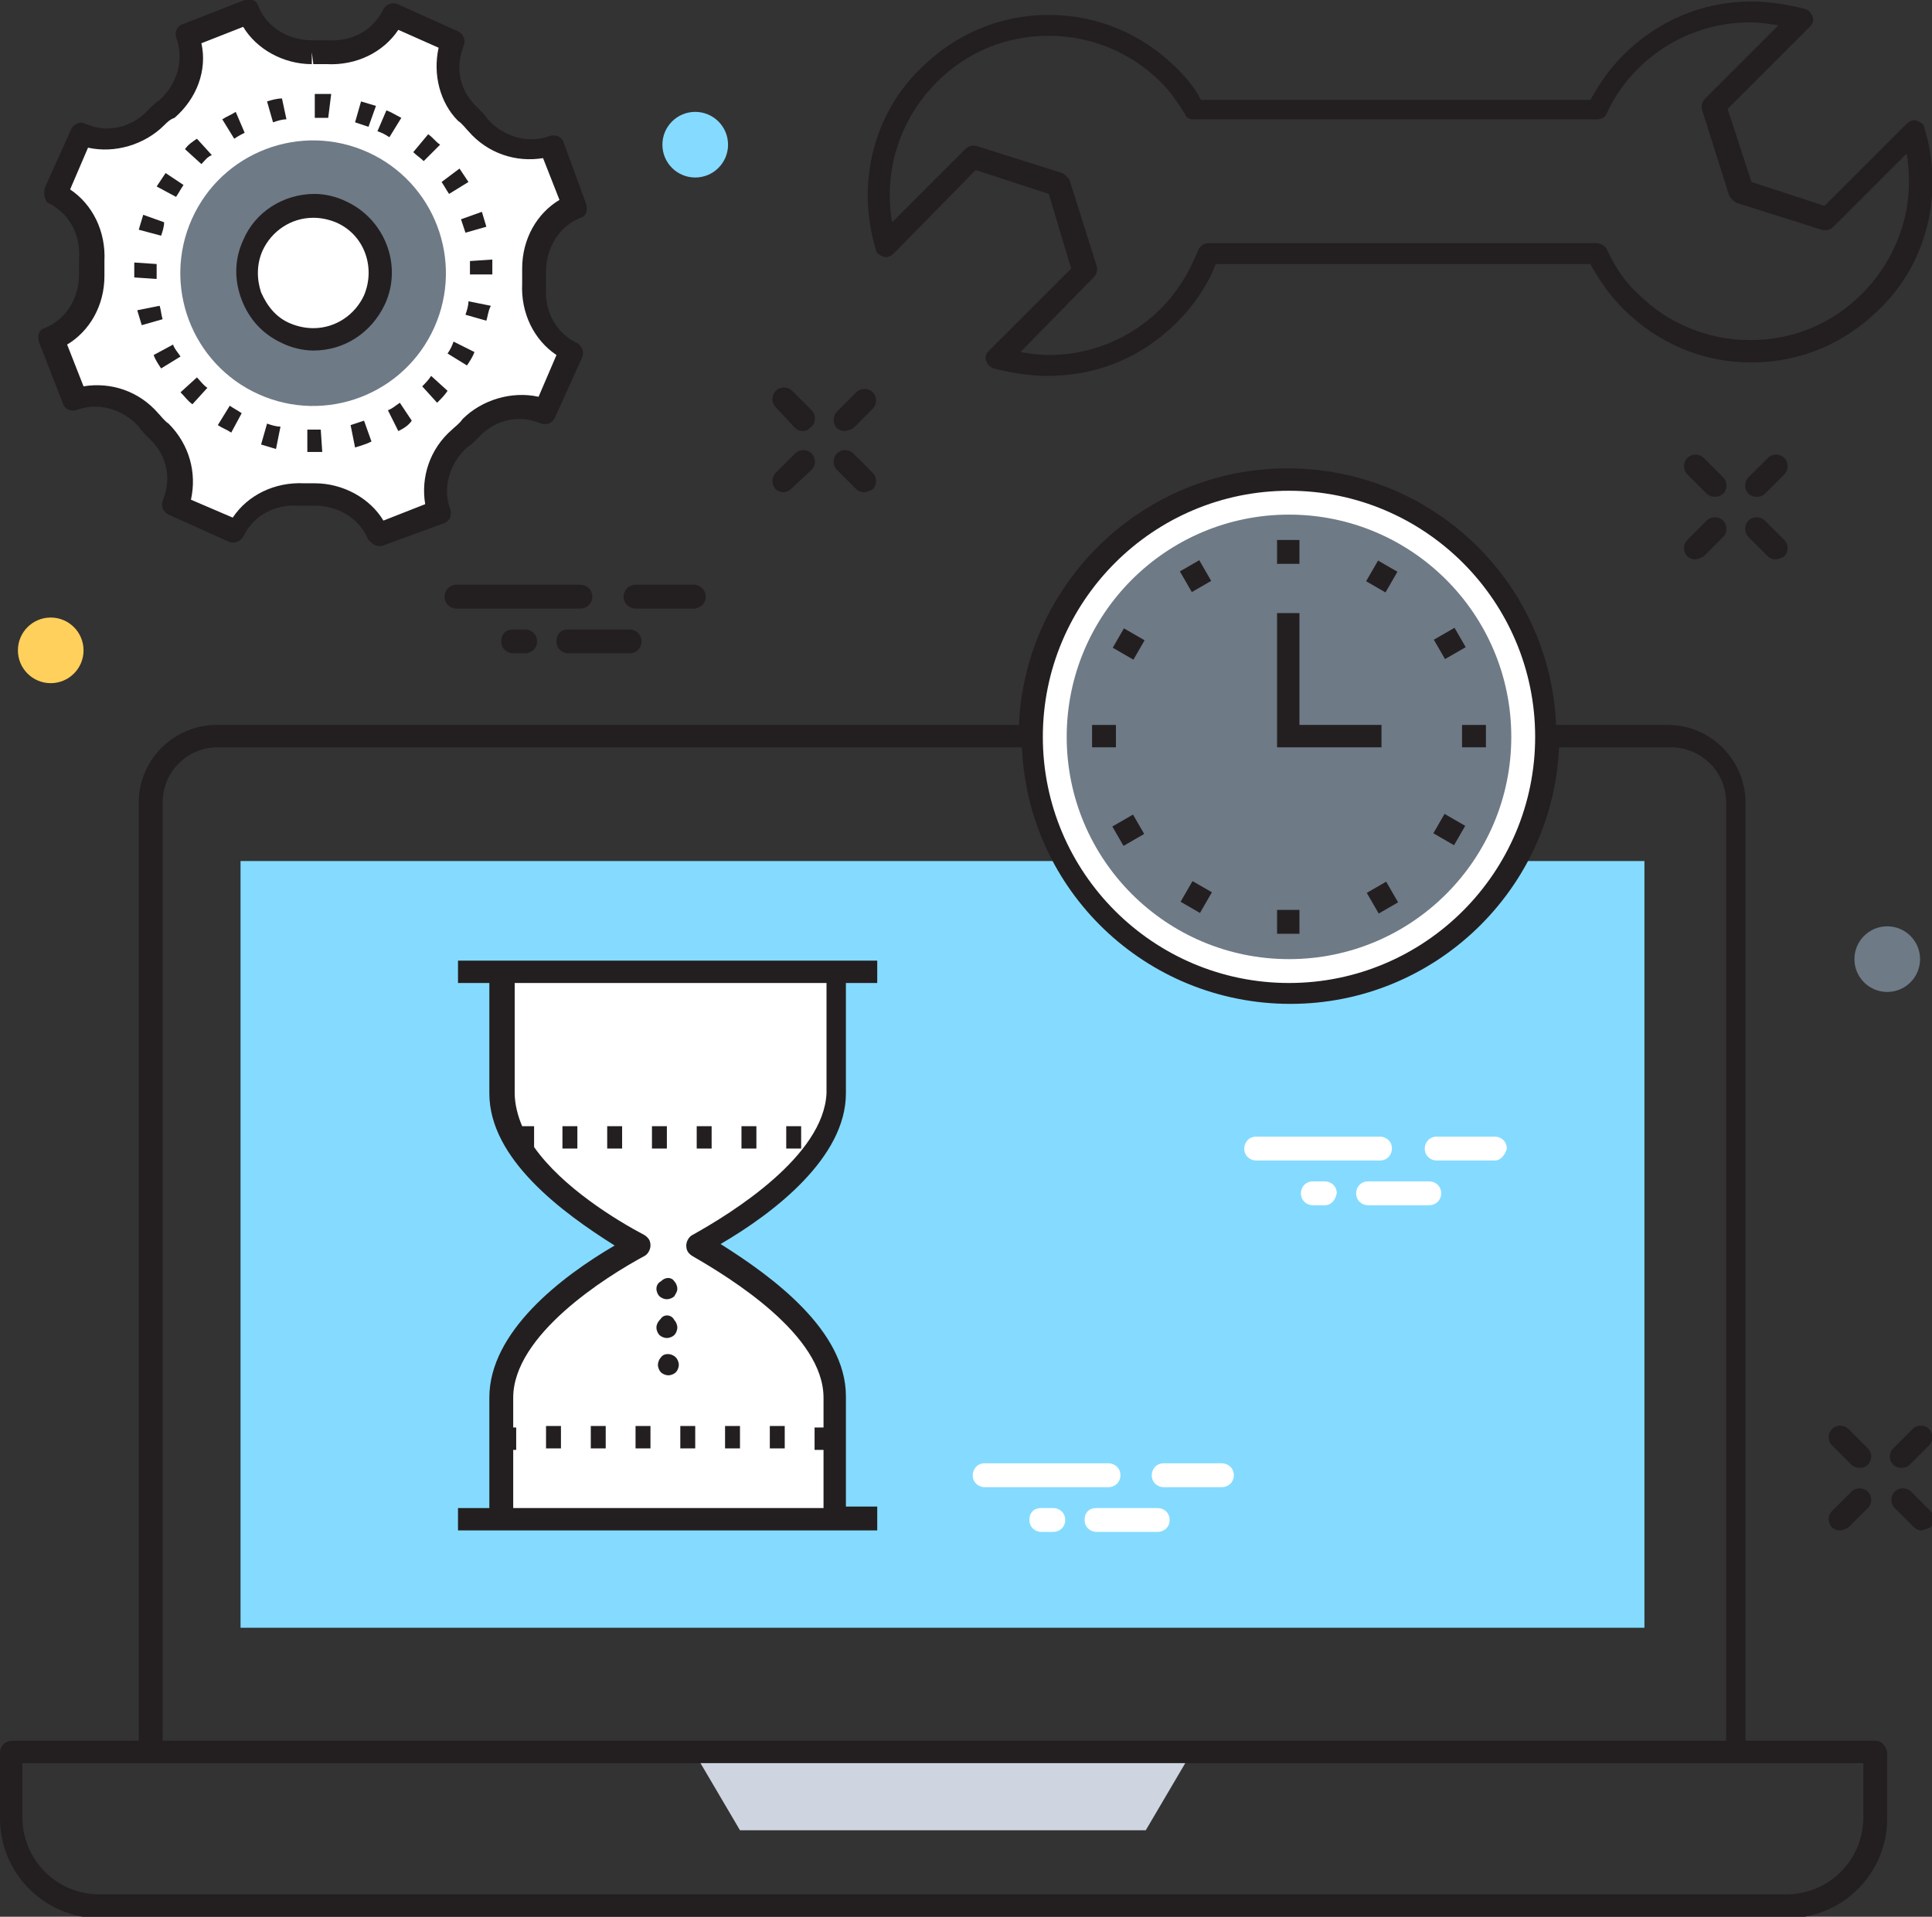 <svg version="1.1" id="Layer_1" xmlns="http://www.w3.org/2000/svg" x="0" y="0" viewBox="0 0 129.5 128.5" xml:space="preserve"><rect x="0" y="0" width="129.5" height="128.5" fill="#333333" stroke="none"/><style>.st1{fill:#84dbff}.st2{fill:#231f20}.st3{fill:#fff}.st4{fill:#6e7a86}</style><path fill="#ced5e0" d="M79.8 117.6H46.6l3 5.1h27.2z"/><path transform="rotate(90 63.2 83.424)" class="st1" d="M37.5 36.4h51.4v94.1H37.5z"/><path class="st2" d="M117.7 33.3c-.2 0-.4-.1-.5-.2-.3-.3-.3-.8 0-1.1l1.3-1.3c.3-.3.8-.3 1.1 0 .3.3.3.8 0 1.1l-1.3 1.3c-.2.2-.4.2-.6.2zM113.6 37.5c-.2 0-.4-.1-.5-.2-.3-.3-.3-.8 0-1.1l1.3-1.3c.3-.3.8-.3 1.1 0 .3.3.3.8 0 1.1l-1.3 1.3c-.2.1-.4.2-.6.2zM119 37.5c-.2 0-.4-.1-.5-.2l-1.3-1.3c-.3-.3-.3-.8 0-1.1.3-.3.8-.3 1.1 0l1.3 1.3c.3.3.3.8 0 1.1-.2.1-.4.2-.6.2zM114.9 33.3c-.2 0-.4-.1-.5-.2l-1.3-1.3c-.3-.3-.3-.8 0-1.1.3-.3.8-.3 1.1 0l1.3 1.3c.3.3.3.8 0 1.1-.2.2-.4.2-.6.2zM56.6 28.9c-.2 0-.4-.1-.5-.2-.3-.3-.3-.8 0-1.1l1.3-1.3c.3-.3.8-.3 1.1 0 .3.3.3.8 0 1.1l-1.3 1.3c-.2.1-.4.2-.6.2zM52.5 33c-.2 0-.4-.1-.5-.2-.3-.3-.3-.8 0-1.1l1.3-1.3c.3-.3.8-.3 1.1 0 .3.3.3.8 0 1.1L53 32.8c-.1.1-.3.2-.5.2zM57.9 33c-.2 0-.4-.1-.5-.2l-1.3-1.3c-.3-.3-.3-.8 0-1.1.3-.3.8-.3 1.1 0l1.3 1.3c.3.3.3.8 0 1.1-.2.1-.4.2-.6.2zM53.8 28.9c-.2 0-.4-.1-.5-.2L52 27.3c-.3-.3-.3-.8 0-1.1.3-.3.8-.3 1.1 0l1.3 1.3c.3.3.3.8 0 1.1-.2.2-.4.3-.6.3zM127.4 98.4c-.2 0-.4-.1-.5-.2-.3-.3-.3-.8 0-1.1l1.3-1.3c.3-.3.8-.3 1.1 0 .3.3.3.8 0 1.1l-1.3 1.3c-.2.2-.4.2-.6.2zM123.3 102.6c-.2 0-.4-.1-.5-.2-.3-.3-.3-.8 0-1.1l1.3-1.3c.3-.3.8-.3 1.1 0 .3.3.3.8 0 1.1l-1.3 1.3c-.2.1-.4.2-.6.2zM128.8 102.6c-.2 0-.4-.1-.5-.2l-1.3-1.3c-.3-.3-.3-.8 0-1.1.3-.3.8-.3 1.1 0l1.3 1.3c.3.3.3.8 0 1.1-.3.1-.5.2-.6.2zM124.6 98.4c-.2 0-.4-.1-.5-.2l-1.3-1.3c-.3-.3-.3-.8 0-1.1.3-.3.8-.3 1.1 0l1.3 1.3c.3.3.3.8 0 1.1-.2.2-.4.2-.6.2z"/><path class="st3" d="M30.3 2.8l-4-1.8-.1.2c-.9 1.5-2.5 2.4-4.3 2.2h-1c-1.8 0-3.4-.9-4.2-2.5l-.1-.2-4.1 1.5.1.3c.5 1.7-.1 3.5-1.5 4.6-.3.2-.5.5-.7.7C9.2 9 7.4 9.5 5.7 9h-.2l-1.8 4 .3.1c1.5.9 2.4 2.5 2.2 4.3v1c0 1.8-.9 3.4-2.5 4.2l-.2.1 1.5 4 .3-.1c1.7-.5 3.5.1 4.6 1.5.2.3.5.5.7.7 1.2 1.2 1.7 3 1.2 4.7l-.1.3 4 1.8.1-.2c.9-1.5 2.5-2.4 4.3-2.2h1c1.8 0 3.4.9 4.2 2.5l.1.2 4.1-1.5-.1-.3c-.5-1.7.1-3.5 1.5-4.6.3-.2.5-.5.7-.7 1.2-1.2 3-1.7 4.7-1.2l.3.1 1.8-4-.2-.1c-1.5-.9-2.4-2.5-2.2-4.3v-1c0-1.8.9-3.4 2.5-4.2l.2-.1L37 9.9l-.2.1c-1.7.5-3.5-.1-4.6-1.5-.2-.3-.5-.5-.7-.7-1.2-1.2-1.7-3-1.2-4.7v-.3z"/><path class="st2" d="M25.4 36.6c-.3 0-.5-.2-.7-.4l-.1-.2c-.6-1.3-2-2.1-3.5-2.1H20c-1.5-.1-2.9.6-3.6 1.9l-.1.2c-.2.3-.6.5-1 .3l-4-1.8c-.4-.2-.5-.6-.4-.9l.1-.3c.5-1.4.1-2.9-1-3.9-.3-.3-.5-.5-.7-.8-1-1.1-2.5-1.6-3.9-1.2l-.3.1c-.4.1-.8-.1-.9-.5l-1.6-4.1c-.1-.4 0-.8.4-.9l.2-.1c1.3-.6 2.1-2 2.1-3.5v-1.1c.1-1.5-.6-2.9-1.9-3.6l-.2-.1c-.2-.2-.3-.6-.2-1l1.8-4c.2-.3.6-.5.9-.3l.3.1c1.3.5 2.9.1 3.9-1 .3-.3.5-.5.8-.7 1.1-1 1.6-2.5 1.2-3.9l-.1-.3c-.1-.4.1-.8.5-.9L16.4 0c.4-.1.8 0 .9.4l.1.2c.6 1.3 2 2.1 3.5 2.1H22c1.5.1 2.9-.6 3.6-1.9l.1-.2c.2-.3.6-.5 1-.3l4 1.8c.4.2.5.6.4.9l-.1.3c-.5 1.4-.1 2.9 1 3.9.3.3.5.5.7.8 1 1.1 2.5 1.6 3.9 1.2l.3-.1c.4-.1.8.1.9.5l1.5 4.1c.1.4 0 .8-.4.9l-.2.1c-1.3.6-2.1 2-2.1 3.5v1.1c-.1 1.5.6 2.9 1.9 3.6l.2.1c.3.2.5.6.3 1l-1.8 4c-.2.4-.6.5-.9.4l-.3-.1c-1.3-.5-2.9-.1-3.9 1-.3.3-.5.5-.8.7-1.1 1-1.6 2.5-1.2 3.9l.1.3c.1.4-.1.8-.5.9l-4.1 1.5h-.2zm-4.3-4.2c1.9 0 3.7 1 4.6 2.5l2.8-1.1c-.3-1.8.3-3.7 1.8-5 .2-.2.5-.4.7-.7 1.3-1.3 3.3-1.9 5.1-1.5l1.2-2.8c-1.5-1-2.4-2.8-2.3-4.8v-1c0-2 1-3.7 2.5-4.6l-1.1-2.8c-1.8.3-3.7-.3-5-1.8-.2-.2-.4-.5-.7-.7C29.5 6.9 29 5 29.4 3.2L26.7 2c-1 1.5-2.8 2.4-4.8 2.3H21l-.1-.8v.8c-1.9 0-3.7-1-4.6-2.5l-2.8 1.1c.4 1.8-.3 3.7-1.8 5-.3.1-.5.3-.7.5-1.3 1.3-3.3 1.9-5.1 1.5l-1.2 2.8c1.5 1 2.4 2.8 2.3 4.8v1c0 2-1 3.7-2.5 4.6l1.1 2.8c1.8-.3 3.7.3 5 1.8.2.2.4.5.7.7 1.4 1.4 1.9 3.3 1.5 5.1l2.8 1.2c1-1.5 2.8-2.4 4.8-2.3h.9-.2z"/><path class="st2" d="M21 30.3h-.4v-1.5h.9l.1 1.5H21zm-2.5-.2c-.3-.1-.7-.2-1-.3l.4-1.4c.3.1.6.2.9.2l-.3 1.5zm5.3-.1l-.3-1.5.9-.3.5 1.4c-.4.2-.8.3-1.1.4zm-8.3-1c-.3-.2-.6-.3-.9-.5l.8-1.3c.3.2.5.3.8.5l-.7 1.3zm11.2-.1l-.7-1.4c.3-.1.5-.3.8-.5l.8 1.2c-.2.3-.5.5-.9.7zm-13.8-1.8c-.3-.2-.5-.5-.8-.8l1.1-1c.2.2.4.5.7.7l-1 1.1zm16.4-.1l-1-1.1c.2-.2.4-.4.6-.7l1.1 1c-.2.3-.4.5-.7.8zm-18.5-2.3c-.2-.3-.4-.6-.5-.9l1.3-.7c.1.3.3.5.5.8l-1.3.8zm20.5-.2l-1.3-.8c.2-.3.3-.5.4-.8l1.4.7c-.1.3-.3.6-.5.9zM9.5 21.8c-.1-.3-.2-.7-.3-1l1.5-.3c.1.3.1.6.2.9l-1.4.4zm23.1-.3l-1.4-.4c.1-.3.2-.6.2-.9l1.5.3c-.2.4-.2.7-.3 1zM9 18.6v-.3-.7l1.5.1v1L9 18.6zm22.5-.2v-.9l1.5-.1v1h-1.5zm-20.7-2.6l-1.5-.4c.1-.3.2-.7.3-1l1.4.5c0 .3-.1.6-.2.9zm20.4-.2l-.3-.9 1.4-.5c.1.3.2.7.3 1l-1.4.4zm-19.4-2.4l-1.3-.7.6-.9 1.2.8c-.2.3-.3.5-.5.8zm18.3-.2c-.2-.3-.3-.5-.5-.8l1.2-.9.6.9-1.3.8zm-16.6-2l-1.1-1c.2-.3.5-.5.8-.7l1 1.1c-.3.1-.5.4-.7.6zm14.9-.2c-.2-.2-.5-.4-.7-.6l1-1.2c.3.2.5.5.8.7l-1.1 1.1zM15.7 9.3L14.9 8c.3-.2.6-.3.9-.5l.6 1.4c-.2.1-.4.2-.7.4zm10.4-.1c-.3-.2-.5-.3-.8-.4l.6-1.4c.3.1.6.3 1 .5l-.8 1.3zm-1.4-.7l-.9-.3.4-1.4c.3.1.7.2 1 .3l-.5 1.4zm-6.4-.3l-.4-1.4c.3-.1.7-.2 1-.2l.3 1.4c-.3 0-.6.1-.9.2zm3.7-.3h-.9V6.3h1.1L22 7.9z"/><circle transform="rotate(-65.832 21.005 18.317)" class="st4" cx="21" cy="18.3" r="8.9"/><circle transform="rotate(-65.832 21.004 18.316)" class="st3" cx="21" cy="18.3" r="4.5"/><path class="st2" d="M21 23.5c-.7 0-1.5-.2-2.1-.5-1.3-.6-2.2-1.6-2.7-2.9-.5-1.3-.5-2.7.1-4 .8-1.9 2.7-3.1 4.8-3.1.7 0 1.5.2 2.1.5 2.6 1.2 3.8 4.3 2.6 6.9-.9 1.9-2.7 3.1-4.8 3.1zm0-8.9c-1.5 0-2.8.9-3.4 2.2-.4.9-.4 1.9-.1 2.8.4.9 1 1.7 2 2.1.5.2 1 .3 1.5.3 1.5 0 2.8-.9 3.4-2.2.8-1.9 0-4.1-1.9-4.9-.5-.2-1-.3-1.5-.3z"/><circle class="st3" cx="86.4" cy="49.4" r="17.2"/><path class="st2" d="M125.7 116.7H117V53.8c0-2.8-2.3-5.2-5.2-5.2h-7.5c-.4-9.6-8.3-17.2-18-17.2s-17.6 7.7-18 17.2H14.5c-2.8 0-5.2 2.3-5.2 5.2v62.9H.8c-.4 0-.8.3-.8.8v4.4c0 3.7 3 6.7 6.7 6.7h113.1c3.7 0 6.7-3 6.7-6.7v-4.4c-.1-.5-.4-.8-.8-.8zM86.4 32.9c9.1 0 16.5 7.4 16.5 16.5s-7.4 16.5-16.5 16.5-16.5-7.4-16.5-16.5 7.4-16.5 16.5-16.5zM10.9 53.8c0-2 1.6-3.7 3.7-3.7h53.9c.4 9.6 8.3 17.2 18 17.2s17.6-7.7 18-17.2h7.5c2 0 3.7 1.6 3.7 3.7v62.9H10.9V53.8zm114 68c0 2.9-2.3 5.2-5.2 5.2H6.7c-2.9 0-5.2-2.3-5.2-5.2v-3.6h123.4v3.6z"/><circle class="st4" cx="86.4" cy="49.4" r="14.9"/><path transform="rotate(-30 80.189 38.639)" class="st2" d="M79.4 37.8h1.5v1.6h-1.5z"/><path transform="rotate(-30 92.611 60.162)" class="st2" d="M91.9 59.4h1.5V61h-1.5z"/><path transform="rotate(-60 75.63 43.184)" class="st2" d="M74.9 42.4h1.5V44h-1.5z"/><path transform="rotate(-60 97.159 55.611)" class="st2" d="M96.4 54.8h1.5v1.6h-1.5z"/><path class="st2" d="M73.2 48.6h1.6v1.5h-1.6zM98 48.6h1.6v1.5H98z"/><path transform="rotate(-30.006 75.629 55.606)" class="st2" d="M74.8 54.9h1.6v1.5h-1.6z"/><path transform="rotate(-30 97.163 43.187)" class="st2" d="M96.4 42.4H98v1.5h-1.6z"/><g><path transform="rotate(-60 80.18 60.158)" class="st2" d="M79.4 59.4H81v1.5h-1.6z"/></g><g><path transform="rotate(-59.994 92.608 38.633)" class="st2" d="M91.8 37.9h1.6v1.5h-1.6z"/></g><g><path class="st2" d="M92.6 50.1h-7v-9h1.5v7.5h5.5z"/></g><g><path class="st2" d="M85.6 36.2h1.5v1.6h-1.5z"/></g><g><path class="st2" d="M85.6 61h1.5v1.6h-1.5z"/></g><path class="st3" d="M56 73.3v-8.2H33.6v8.2c0 4.5 6 8.4 9.2 10.2-3.2 1.8-9.2 5.7-9.2 10.2v8.2H56v-8.2c0-4.5-6-8.4-9.2-10.2C50 81.7 56 77.8 56 73.3z"/><g><path class="st2" d="M56.7 73.3v-7.4h2.1v-1.5H30.7v1.5h2.1v7.4c0 4.4 4.9 8 8.4 10.2-3.6 2.1-8.4 5.8-8.4 10.2v7.4h-2.1v1.5h28.1V101h-2.1v-7.4c0-4.4-4.9-8-8.4-10.2 3.6-2.1 8.4-5.8 8.4-10.1zm-10.3 9.5c-.2.1-.4.4-.4.7 0 .3.1.5.4.7 2.6 1.5 8.8 5.3 8.8 9.5v2h-.6v1.5h.6v3.9H34.4v-3.9h.2v-1.5h-.2v-2c0-4.2 6.2-8.1 8.8-9.5.2-.1.4-.4.4-.7 0-.3-.1-.5-.4-.7-1.9-1-5.5-3.2-7.4-5.9v-1.4H35c-.3-.7-.5-1.5-.5-2.2v-7.4h20.9v7.4c-.2 4.2-6.3 8-9 9.5z"/><path class="st2" d="M45.6 95.6h1v1.5h-1zM51.6 95.6h1v1.5h-1zM48.6 95.6h1v1.5h-1zM39.6 95.6h1v1.5h-1zM42.6 95.6h1v1.5h-1zM36.6 95.6h1v1.5h-1zM37.7 75.5h1V77h-1zM43.7 75.5h1V77h-1zM40.7 75.5h1V77h-1zM46.7 75.5h1V77h-1zM52.7 75.5h1V77h-1zM49.7 75.5h1V77h-1zM44.3 85.9c-.2.1-.3.3-.3.5s.1.4.2.5c.1.1.3.2.5.2s.4-.1.5-.2c.1-.2.2-.3.2-.5s-.1-.4-.2-.5c-.2-.3-.6-.3-.9 0zM44.3 88.4c-.2.2-.3.4-.3.6 0 .2.1.4.2.5.1.1.3.2.5.2s.4-.1.5-.2c.1-.1.2-.3.2-.5s-.1-.4-.2-.5c-.2-.4-.7-.4-.9-.1zM44.3 91c-.1.1-.2.3-.2.5s.1.4.2.5c.1.1.3.2.5.2s.4-.1.5-.2c.1-.1.2-.3.2-.5s-.1-.4-.2-.5c-.3-.3-.8-.3-1 0z"/></g><g><path class="st2" d="M70.2 25.2c-1.2 0-2.4-.2-3.6-.5-.3-.1-.4-.3-.5-.5-.1-.3 0-.5.2-.7l5.5-5.5-1.5-5-4.9-1.6-5.5 5.6c-.2.2-.5.3-.7.2-.3-.1-.5-.3-.5-.5-1.3-4.3-.2-9 3-12.1C64 2.3 67 1 70.3 1s6.3 1.3 8.6 3.6c.6.6 1.2 1.3 1.6 2.1h26.1c.6-1.1 1.3-2.1 2.2-3 2.3-2.3 5.3-3.6 8.6-3.6 1.2 0 2.4.2 3.6.5.3.1.4.3.5.5.1.3 0 .5-.2.7l-5.5 5.5 1.6 4.9 4.9 1.6 5.5-5.5c.2-.2.5-.3.7-.2.3.1.5.3.5.5 1.3 4.3.2 9-3 12.1-2.3 2.3-5.3 3.6-8.6 3.6s-6.3-1.3-8.6-3.6c-.9-.9-1.6-1.9-2.2-3H81.5c-.6 1.5-1.5 2.8-2.6 3.9-2.4 2.4-5.4 3.6-8.7 3.6zm-1.8-1.6c.6.1 1.2.2 1.9.2 2.8 0 5.5-1.1 7.5-3.1 1.1-1.1 1.9-2.4 2.5-3.9.1-.3.4-.5.7-.5h26c.3 0 .6.2.7.4.5 1.1 1.2 2.2 2.1 3 2 2 4.7 3.1 7.5 3.1 2.9 0 5.5-1.1 7.5-3.1 2.5-2.5 3.6-6 3-9.4l-4.9 4.9c-.2.2-.5.3-.8.2l-5.7-1.8c-.2-.1-.4-.3-.5-.5l-1.8-5.7c-.1-.3 0-.6.2-.8l4.9-4.9c-.6-.1-1.2-.2-1.9-.2-2.8 0-5.5 1.1-7.5 3.1-.9.9-1.6 1.9-2.1 3-.1.3-.4.4-.7.4H80c-.3 0-.5-.1-.6-.4-.5-.8-1-1.5-1.6-2.1-2-2-4.7-3.1-7.5-3.1-2.9 0-5.5 1.1-7.5 3.1-2.5 2.5-3.6 6-3 9.4l4.9-4.9c.2-.2.5-.3.8-.2l5.7 1.8c.2.1.4.3.5.5l1.8 5.7c.1.3 0 .6-.2.8l-4.9 5z"/></g><g><path class="st3" d="M92.5 77.8h-8.3c-.4 0-.8-.3-.8-.8 0-.4.3-.8.8-.8h8.3c.4 0 .8.3.8.8 0 .4-.3.8-.8.8zM95.8 80.8h-4.1c-.4 0-.8-.3-.8-.8 0-.4.3-.8.8-.8h4.1c.4 0 .8.3.8.8s-.4.8-.8.8zM100.2 77.8h-3.9c-.4 0-.8-.3-.8-.8 0-.4.3-.8.8-.8h3.9c.4 0 .8.3.8.8-.1.4-.4.8-.8.8zM88.8 80.8H88c-.4 0-.8-.3-.8-.8 0-.4.3-.8.8-.8h.8c.4 0 .8.3.8.8-.1.5-.4.8-.8.8z"/></g><g><path class="st2" d="M38.9 40.8h-8.3c-.4 0-.8-.3-.8-.8 0-.4.3-.8.8-.8h8.3c.4 0 .8.3.8.8s-.4.8-.8.8zM42.2 43.8h-4.1c-.4 0-.8-.3-.8-.8s.3-.8.8-.8h4.1c.4 0 .8.3.8.8s-.4.8-.8.8zM46.5 40.8h-3.9c-.4 0-.8-.3-.8-.8 0-.4.3-.8.8-.8h3.9c.4 0 .8.3.8.8s-.4.8-.8.8zM35.2 43.8h-.8c-.4 0-.8-.3-.8-.8s.3-.8.8-.8h.8c.4 0 .8.3.8.8s-.4.8-.8.8z"/></g><g><path class="st3" d="M74.3 99.7H66c-.4 0-.8-.3-.8-.8 0-.4.3-.8.8-.8h8.3c.4 0 .8.3.8.8s-.4.8-.8.8zM77.6 102.7h-4.1c-.4 0-.8-.3-.8-.8s.3-.8.8-.8h4.1c.4 0 .8.3.8.8s-.4.8-.8.8zM81.9 99.7H78c-.4 0-.8-.3-.8-.8 0-.4.3-.8.8-.8h3.9c.4 0 .8.3.8.8s-.4.8-.8.8zM70.6 102.7h-.8c-.4 0-.8-.3-.8-.8s.3-.8.8-.8h.8c.4 0 .8.3.8.8s-.4.8-.8.8z"/></g><g><circle class="st1" cx="46.6" cy="9.7" r="2.2"/></g><g><circle cx="3.4" cy="43.6" r="2.2" fill="#ffd05b"/></g><g><circle class="st4" cx="126.5" cy="64.3" r="2.2"/></g></svg>
